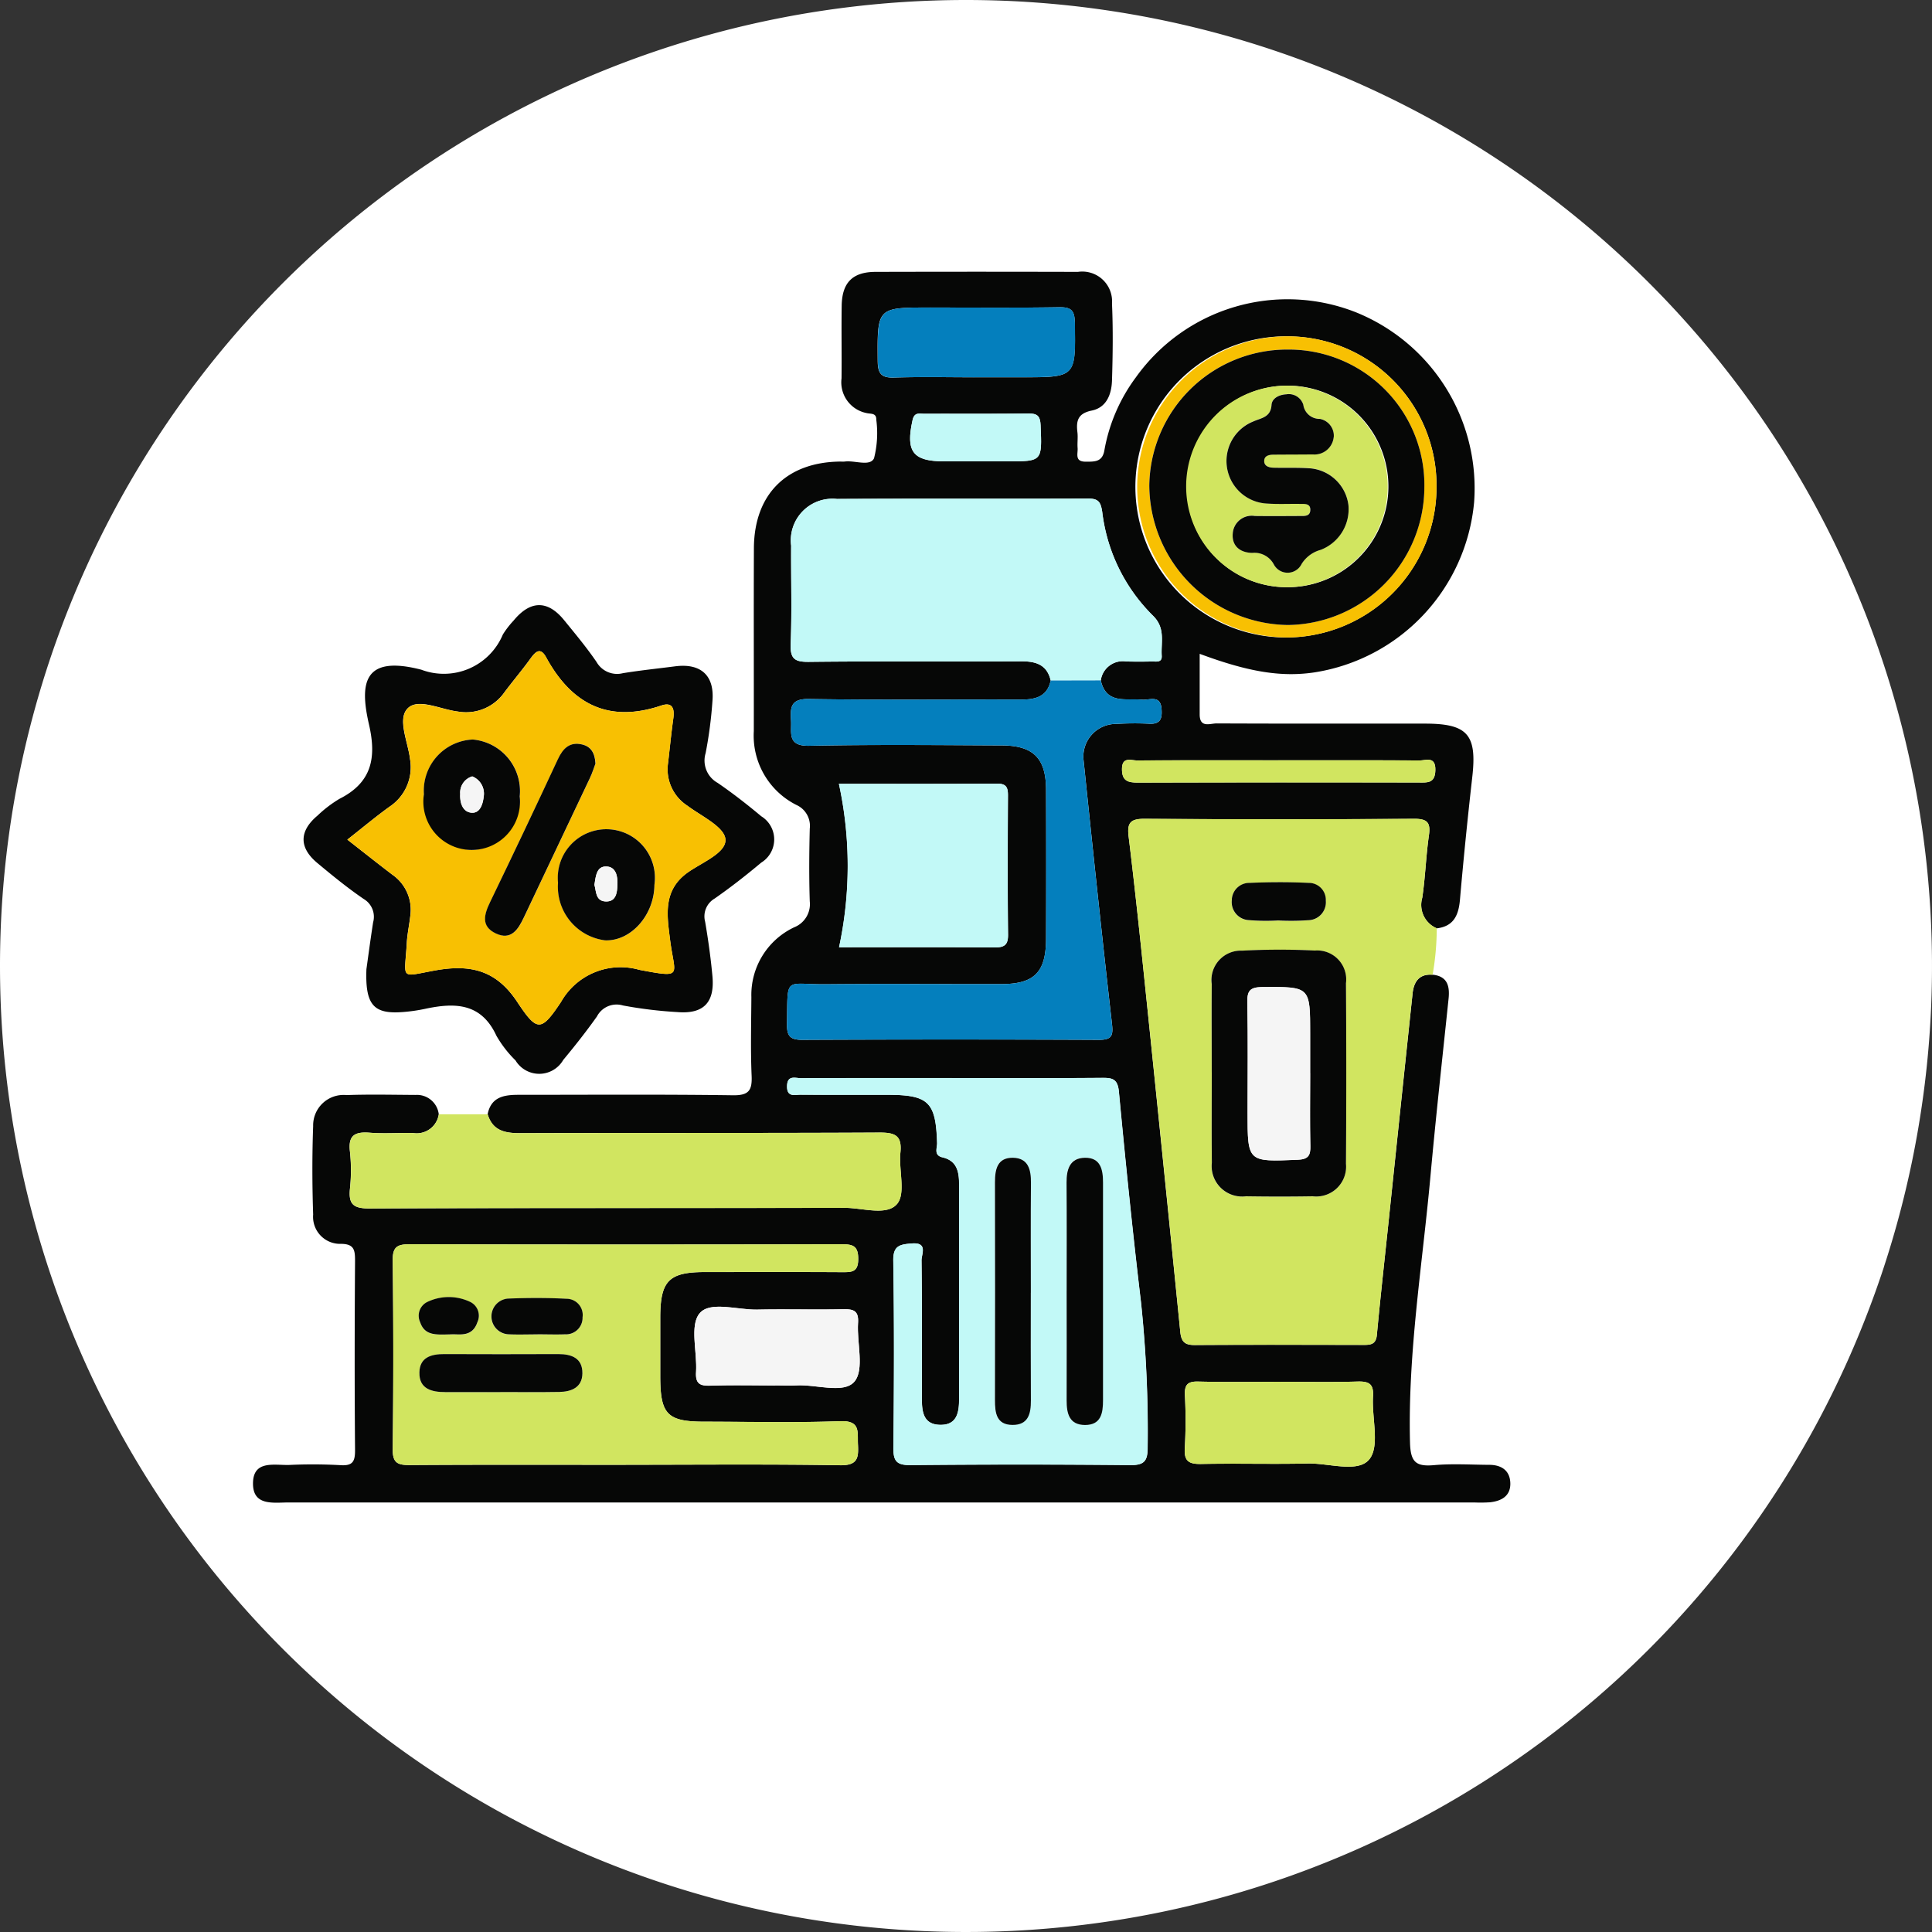 <svg xmlns="http://www.w3.org/2000/svg" xmlns:xlink="http://www.w3.org/1999/xlink" width="125" height="125" viewBox="0 0 125 125">
  <rect x="0" y="0" width="125" height="125" fill="#333333" stroke="none"/>
  <defs>
    <clipPath id="clip-path">
      <rect id="Rectangle_377766" data-name="Rectangle 377766" width="81.345" height="79.637" fill="none"/>
    </clipPath>
  </defs>
  <g id="Group_1072921" data-name="Group 1072921" transform="translate(-739 -11414)">
    <g id="Group_1072049" data-name="Group 1072049" transform="translate(353 9268)">
      <path id="Path_608385" data-name="Path 608385" d="M62.5,0A62.5,62.5,0,1,1,0,62.5,62.5,62.5,0,0,1,62.5,0Z" transform="translate(386 2146)" fill="#fff"/>
    </g>
    <g id="Group_1072459" data-name="Group 1072459" transform="translate(755.374 11431.581)">
      <g id="Group_1072458" data-name="Group 1072458" clip-path="url(#clip-path)">
        <path id="Path_609905" data-name="Path 609905" d="M76.318,45.482c.962.1,1.114.744,1.031,1.547-.4,3.832-.825,7.66-1.174,11.5-.521,5.73-1.467,11.425-1.322,17.214.032,1.277.382,1.575,1.559,1.47s2.372-.027,3.559-.02c.784,0,1.345.354,1.372,1.176.027.841-.572,1.167-1.318,1.248a9.532,9.532,0,0,1-1.017.011q-38.348,0-76.7,0c-.988,0-2.325.248-2.313-1.241.012-1.515,1.376-1.159,2.341-1.186a32.6,32.6,0,0,1,3.305.013c.838.062.963-.268.956-1.009-.034-4.07-.028-8.14,0-12.209,0-.679-.043-1.093-.9-1.1a1.749,1.749,0,0,1-1.81-1.894c-.063-1.905-.07-3.816,0-5.721a1.969,1.969,0,0,1,2.167-2.01c1.482-.054,2.967-.018,4.451-.01a1.421,1.421,0,0,1,1.509,1.252,1.444,1.444,0,0,1-1.665,1.212c-.932-.02-1.87.053-2.8-.02-.946-.074-1.411.152-1.283,1.218a11.257,11.257,0,0,1,0,2.413c-.095.973.2,1.273,1.229,1.269,10.26-.042,20.521-.016,30.781-.039,1.165,0,2.721.539,3.39-.254.572-.678.1-2.187.214-3.316.112-1.107-.334-1.3-1.351-1.3-7.759.042-15.518.011-23.276.038-.992,0-1.761-.176-2.078-1.224.225-1.127,1.068-1.257,2-1.256,4.621,0,9.243-.035,13.863.029,1.044.015,1.259-.316,1.217-1.271-.073-1.692-.025-3.391-.016-5.086a4.839,4.839,0,0,1,2.765-4.509,1.612,1.612,0,0,0,1.014-1.682c-.051-1.567-.039-3.137,0-4.705a1.479,1.479,0,0,0-.859-1.528,5.018,5.018,0,0,1-2.762-4.78c.006-3.943-.011-7.886.006-11.828.015-3.5,2.12-5.59,5.619-5.612a1.97,1.97,0,0,0,.254,0c.655-.091,1.636.34,1.9-.213a6.621,6.621,0,0,0,.146-2.489c.012-.46-.362-.368-.625-.435A2.027,2.027,0,0,1,38.073,6.9c.018-1.568-.014-3.137.01-4.706C38.107.7,38.792.014,40.265.01q6.55-.019,13.1,0a1.928,1.928,0,0,1,2.207,2.058c.073,1.65.051,3.307,0,4.959-.026.889-.345,1.758-1.312,1.956-.9.184-1.016.663-.925,1.407.04.334-.014.679.012,1.016.029.369-.213.888.533.884.583,0,1.07.018,1.2-.737a11.172,11.172,0,0,1,2.043-4.728,12.051,12.051,0,0,1,14.233-4.2A12.28,12.28,0,0,1,79,14.921a12.275,12.275,0,0,1-10.322,11c-2.129.32-4.253-.016-7.433-1.2,0,1.341,0,2.631,0,3.921,0,.9.678.58,1.1.582,4.494.02,8.988.011,13.483.013,2.75,0,3.362.712,3.057,3.428-.3,2.651-.569,5.305-.8,7.963-.087,1-.4,1.722-1.5,1.855a1.64,1.64,0,0,1-.94-1.973c.2-1.337.239-2.7.431-4.036.12-.836-.1-1.081-.967-1.076q-8.706.055-17.412,0c-.9-.006-1.161.228-1.051,1.131.385,3.148.718,6.3,1.044,9.458q1.167,11.3,2.3,22.6c.065.656.3.861.938.857,3.643-.022,7.287-.013,10.93-.007.466,0,.795-.045.851-.647.237-2.526.52-5.048.784-7.572q.761-7.258,1.526-14.515c.08-.752.42-1.291,1.3-1.214M51.606,26.447c-.227,1.056-.989,1.237-1.921,1.234-4.576-.014-9.154.038-13.729-.036-1.176-.019-1.2.543-1.15,1.382.047.807-.265,1.674,1.177,1.644,4.151-.086,8.3-.042,12.457-.024,2.045.009,2.858.831,2.866,2.855q.019,4.83,0,9.661c-.006,2.161-.759,2.923-2.888,2.926-3.771.006-7.543-.024-11.314.011-2.755.026-2.507-.605-2.559,2.571-.012.76.183,1.029.987,1.025q9.6-.045,19.2,0c.851,0,.925-.288.837-1.058-.647-5.673-1.246-11.352-1.835-17.032a2.111,2.111,0,0,1,2.1-2.349,19.784,19.784,0,0,1,2.16-.013c.751.04.829-.386.784-.963-.073-.935-.8-.546-1.262-.593-1.047-.1-2.312.316-2.67-1.247a1.436,1.436,0,0,1,1.649-1.224q.826.019,1.652,0c.273-.007.671.1.642-.37-.056-.887.259-1.793-.574-2.6a11.329,11.329,0,0,1-3.276-6.708c-.092-.631-.238-.864-.9-.861-5.422.021-10.844-.008-16.266.024a2.692,2.692,0,0,0-2.96,3.019c-.016,2.118.054,4.238-.03,6.352-.038.972.251,1.179,1.186,1.168,4.574-.052,9.15-.01,13.724-.035.953-.005,1.672.213,1.912,1.24M24.116,77.189c4.621,0,9.242-.045,13.862.032,1.159.019,1.2-.5,1.157-1.351-.04-.792.188-1.55-1.15-1.5-2.921.109-5.849.037-8.774.033-2.411,0-2.863-.468-2.867-2.922q0-1.907,0-3.815c0-2.378.555-2.941,2.891-2.944,2.967,0,5.935-.01,8.9.007.615,0,1.016-.012,1.018-.846s-.323-.961-1.051-.959q-13.99.03-27.979,0c-.8,0-1.1.173-1.088,1.047q.072,6.1,0,12.208c-.01.879.3,1.034,1.09,1.029,4.663-.031,9.326-.016,13.99-.015M45.24,52.17c-3.263,0-6.526-.006-9.788.009-.36,0-.887-.229-.9.512s.487.554.87.556c1.865.012,3.729.005,5.594.006,2.7,0,3.161.456,3.244,3.12.01.325-.237.791.351.929.949.223,1.073.947,1.072,1.765q-.01,6.928,0,13.856c0,.865-.125,1.706-1.234,1.683s-1.176-.893-1.176-1.741c0-2.966.017-5.932-.021-8.9-.005-.4.436-1.184-.643-1.093-.759.064-1.2.133-1.184,1.117.064,4.024.051,8.05.007,12.075-.009.859.178,1.156,1.1,1.147q7.118-.072,14.237,0c.918.009,1.115-.291,1.113-1.151a80.2,80.2,0,0,0-.43-9.38c-.541-4.537-1-9.084-1.431-13.633-.079-.846-.445-.894-1.114-.889-3.22.026-6.441.012-9.661.012m-7.332-8.462c3.263,0,6.649-.013,10.035.012.627,0,.908-.124.9-.829-.033-3.006-.022-6.013-.006-9.019,0-.517-.118-.754-.7-.751-3.461.022-6.923.011-10.237.011a25.038,25.038,0,0,1,.009,10.576M66.481,71.821c-1.78,0-3.56.028-5.339-.015-.678-.016-.881.208-.854.868a31.085,31.085,0,0,1-.006,3.43c-.062.884.294,1.048,1.085,1.033,2.287-.046,4.577.023,6.864-.03,1.378-.032,3.265.634,3.993-.276.689-.862.147-2.674.236-4.062.054-.834-.28-.985-1.022-.963-1.651.049-3.3.015-4.957.016M46.684,6.829h3.047c3.515,0,3.491,0,3.435-3.524-.012-.766-.2-1.02-1-1.007-2.792.046-5.585.018-8.378.018-3.428,0-3.4,0-3.376,3.441.006.823.216,1.118,1.065,1.09,1.733-.057,3.469-.017,5.2-.017M76.569,13.9A9.651,9.651,0,0,0,66.934,4.18,9.742,9.742,0,1,0,76.569,13.9M33.775,72.055c.465,0,.93.02,1.394,0,1.292-.068,3.064.564,3.743-.25.651-.781.147-2.492.23-3.79.049-.766-.26-.9-.942-.887-1.857.042-3.717-.016-5.575.024-1.29.028-3.063-.571-3.737.245-.65.786-.145,2.495-.227,3.793-.048.759.252.906.934.883,1.392-.048,2.787-.014,4.181-.014M66.33,31.61c-3.045,0-6.09-.008-9.135.01-.388,0-.974-.269-.977.562,0,.778.4.872,1.043.871q9.071-.025,18.143-.006c.571,0,1.068.067,1.089-.792.023-.932-.606-.631-1.027-.634-3.045-.02-6.09-.011-9.135-.011M46.761,12.269h2.03c2.283,0,2.255,0,2.16-2.332-.025-.63-.231-.77-.812-.763-2.241.028-4.482.007-6.723.016-.3,0-.631-.123-.749.412-.45,2.039.011,2.667,2.064,2.667Z" transform="translate(0 0)" fill="#060706"/>
        <path id="Path_609906" data-name="Path 609906" d="M242.109,149.1c-.883-.077-1.222.462-1.3,1.214q-.775,7.256-1.526,14.514c-.265,2.524-.547,5.046-.784,7.573-.057.6-.385.648-.851.647-3.643-.006-7.287-.015-10.93.007-.64,0-.872-.2-.937-.857q-1.119-11.3-2.3-22.6c-.326-3.155-.659-6.31-1.044-9.458-.11-.9.147-1.137,1.051-1.131q8.706.059,17.412,0c.865-.006,1.087.239.967,1.075-.192,1.338-.23,2.7-.431,4.036a1.639,1.639,0,0,0,.94,1.973,17.886,17.886,0,0,1-.268,3.007m-14.295,6.319c0,1.948-.016,3.9.005,5.842a1.971,1.971,0,0,0,2.206,2.18c1.439.021,2.88.023,4.319,0a1.932,1.932,0,0,0,2.153-2.1q.045-5.842,0-11.685a1.878,1.878,0,0,0-2.015-2.115,45.726,45.726,0,0,0-4.7.008,1.9,1.9,0,0,0-1.97,2.158c-.019,1.905,0,3.81,0,5.716m4.327-9.83v.006a15.319,15.319,0,0,0,1.9-.017,1.162,1.162,0,0,0,1.154-1.26,1.1,1.1,0,0,0-1.116-1.156c-1.266-.065-2.539-.06-3.805,0a1.134,1.134,0,0,0-1.162,1.122,1.168,1.168,0,0,0,1.128,1.289,13.314,13.314,0,0,0,1.9.019" transform="translate(-165.791 -103.617)" fill="#d1e560"/>
        <path id="Path_609907" data-name="Path 609907" d="M16.915,108.284c.094-.665.249-1.84.43-3.01a1.336,1.336,0,0,0-.6-1.509c-1.047-.714-2.034-1.52-3.009-2.333-1.2-1-1.179-2.07.019-3.073a7.865,7.865,0,0,1,1.411-1.077c2.08-1.047,2.413-2.631,1.915-4.8-.615-2.672-.382-4.53,3.388-3.555a4.137,4.137,0,0,0,5.272-2.281,5.9,5.9,0,0,1,.7-.906c1.081-1.31,2.2-1.324,3.261-.021.721.886,1.457,1.766,2.1,2.708a1.528,1.528,0,0,0,1.7.725c1.127-.185,2.264-.3,3.4-.447,1.643-.206,2.53.588,2.4,2.226a27.633,27.633,0,0,1-.443,3.393,1.651,1.651,0,0,0,.776,1.923c.976.67,1.914,1.4,2.822,2.16a1.761,1.761,0,0,1,0,3c-.972.815-1.975,1.6-3.015,2.325a1.334,1.334,0,0,0-.615,1.5c.2,1.167.363,2.341.472,3.519.159,1.714-.582,2.467-2.27,2.326a27.669,27.669,0,0,1-3.523-.428,1.431,1.431,0,0,0-1.681.715c-.685.966-1.422,1.9-2.178,2.809a1.792,1.792,0,0,1-3.089.031,7.334,7.334,0,0,1-1.237-1.6c-.99-2.143-2.712-2.144-4.628-1.733a10.746,10.746,0,0,1-1.38.2c-1.9.156-2.493-.4-2.4-2.785M15.68,99.921c1.039.811,1.966,1.549,2.909,2.266a2.758,2.758,0,0,1,1.162,2.652c-.065.589-.194,1.173-.228,1.763-.141,2.418-.482,2.2,1.82,1.782s3.969-.016,5.326,2.036c1.289,1.949,1.541,1.939,2.832,0a4.425,4.425,0,0,1,5.07-2.076c2.908.545,2.277.4,1.983-1.96-.2-1.594-.476-3.209,1.182-4.365.912-.636,2.489-1.259,2.4-2.136-.077-.8-1.568-1.49-2.479-2.172a2.8,2.8,0,0,1-1.233-2.738c.114-.966.207-1.934.342-2.9.089-.629-.055-1.073-.771-.831-3.417,1.153-5.8-.085-7.457-3.119-.357-.654-.66-.4-1,.066-.545.755-1.15,1.466-1.708,2.213a3.027,3.027,0,0,1-3,1.23c-1.116-.131-2.578-.9-3.255-.2s.027,2.16.158,3.282A3.061,3.061,0,0,1,18.4,97.794c-.915.663-1.784,1.39-2.723,2.127" transform="translate(-9.579 -63.177)" fill="#060706"/>
        <path id="Path_609908" data-name="Path 609908" d="M33.473,214.1c.317,1.049,1.086,1.228,2.078,1.224,7.759-.026,15.518,0,23.276-.038,1.016-.006,1.463.19,1.351,1.3-.115,1.129.358,2.638-.214,3.316-.669.793-2.224.251-3.39.254-10.26.023-20.521,0-30.781.039-1.028,0-1.324-.3-1.229-1.269a11.257,11.257,0,0,0,0-2.413c-.128-1.066.338-1.293,1.283-1.218.927.073,1.865,0,2.8.02a1.444,1.444,0,0,0,1.665-1.212h3.167" transform="translate(-18.293 -159.589)" fill="#d1e560"/>
        <path id="Path_609909" data-name="Path 609909" d="M50.575,261.414c-4.663,0-9.327-.016-13.99.016-.787.005-1.1-.15-1.09-1.029q.073-6.1,0-12.208c-.01-.875.287-1.049,1.088-1.047q13.99.035,27.979,0c.728,0,1.053.119,1.05.959s-.4.85-1.018.846c-2.967-.017-5.935-.01-8.9-.007-2.335,0-2.886.566-2.89,2.944q0,1.907,0,3.815c0,2.455.456,2.919,2.867,2.922,2.925,0,5.853.076,8.774-.033,1.338-.05,1.11.709,1.15,1.5.043.855,0,1.371-1.157,1.351-4.619-.077-9.241-.032-13.862-.032m-8.118-4.7c1.272,0,2.544.016,3.815-.006.789-.014,1.482-.294,1.494-1.2.013-.985-.691-1.251-1.553-1.25-2.458,0-4.917.01-7.376,0-.856,0-1.6.211-1.617,1.188-.019,1.068.8,1.268,1.676,1.272,1.187.006,2.374,0,3.561,0m2.408-3.734c.591,0,1.183.017,1.774,0a1.069,1.069,0,0,0,1.136-1.1,1.049,1.049,0,0,0-1.04-1.2c-1.264-.067-2.535-.061-3.8-.011a1.158,1.158,0,0,0,.029,2.31c.632.031,1.267.006,1.9.006m-5.568,0c.493-.028,1.343.208,1.675-.784a.989.989,0,0,0-.454-1.31,3.211,3.211,0,0,0-2.79,0,.989.989,0,0,0-.458,1.309c.306.906,1.07.8,2.028.786" transform="translate(-26.459 -184.225)" fill="#d1e560"/>
        <path id="Path_609910" data-name="Path 609910" d="M146.4,204.848c3.221,0,6.441.014,9.661-.012.67-.006,1.035.042,1.114.889.427,4.549.89,9.1,1.431,13.633a80.253,80.253,0,0,1,.43,9.38c0,.86-.2,1.16-1.113,1.151q-7.118-.068-14.237,0c-.922.009-1.109-.287-1.1-1.147.044-4.025.057-8.051-.007-12.075-.016-.984.425-1.053,1.184-1.117,1.079-.09.638.692.643,1.093.038,2.965.021,5.932.021,8.9,0,.848.064,1.717,1.176,1.741s1.234-.818,1.234-1.683q0-6.928,0-13.856c0-.818-.123-1.542-1.072-1.766-.588-.138-.341-.6-.351-.929-.083-2.664-.547-3.119-3.244-3.12-1.865,0-3.729.006-5.594-.006-.383,0-.884.17-.87-.557s.542-.511.9-.512c3.263-.015,6.526-.009,9.788-.009m5.079,13.885c0-2.369-.014-4.739.007-7.109.007-.855-.174-1.6-1.161-1.62-1.008-.019-1.171.731-1.168,1.585q.023,7.045,0,14.09c0,.83.091,1.6,1.134,1.61,1.018.007,1.2-.722,1.19-1.576-.016-2.327-.005-4.654-.005-6.982m2.318-.139c0,2.369.007,4.739,0,7.108,0,.847.172,1.583,1.19,1.588,1.047.005,1.165-.776,1.165-1.6q0-7.045,0-14.09c0-.831-.154-1.615-1.171-1.6-.977.016-1.193.748-1.187,1.607.017,2.327.006,4.654.006,6.982" transform="translate(-101.162 -152.679)" fill="#c2f9f7"/>
        <path id="Path_609911" data-name="Path 609911" d="M153.444,69.423c-.24-1.028-.959-1.245-1.912-1.24-4.575.024-9.15-.018-13.724.034-.935.011-1.224-.2-1.186-1.168.084-2.115.014-4.235.03-6.353a2.693,2.693,0,0,1,2.96-3.019c5.422-.033,10.844,0,16.266-.024.657,0,.8.23.9.861a11.328,11.328,0,0,0,3.276,6.708c.834.8.518,1.71.574,2.6.03.466-.369.364-.642.37q-.826.02-1.652,0a1.437,1.437,0,0,0-1.649,1.224l-3.237.007" transform="translate(-101.838 -42.976)" fill="#c2f9f7"/>
        <path id="Path_609912" data-name="Path 609912" d="M152.759,103.862l3.237-.007c.358,1.563,1.624,1.143,2.67,1.247.467.046,1.188-.342,1.262.593.045.576-.032,1-.784.963a19.656,19.656,0,0,0-2.16.013,2.111,2.111,0,0,0-2.1,2.349c.589,5.68,1.188,11.359,1.835,17.032.088.769.014,1.061-.837,1.058q-9.6-.039-19.2,0c-.8,0-1-.266-.987-1.025.052-3.176-.2-2.545,2.559-2.571,3.771-.035,7.543,0,11.314-.01,2.129,0,2.882-.765,2.888-2.927q.013-4.83,0-9.661c-.008-2.024-.822-2.846-2.866-2.855-4.153-.018-8.306-.062-12.457.024-1.441.03-1.13-.838-1.177-1.644-.048-.839-.026-1.4,1.15-1.382,4.575.074,9.152.022,13.729.036.932,0,1.694-.178,1.921-1.234" transform="translate(-101.153 -77.415)" fill="#047fbd"/>
        <path id="Path_609913" data-name="Path 609913" d="M148.878,140.681a25.042,25.042,0,0,0-.009-10.576c3.314,0,6.776.011,10.237-.011.582,0,.7.234.7.751-.016,3.006-.027,6.013.006,9.019.008.7-.273.834-.9.829-3.386-.025-6.772-.012-10.034-.012" transform="translate(-110.969 -96.974)" fill="#c2f9f7"/>
        <path id="Path_609914" data-name="Path 609914" d="M242.968,282.058c1.653,0,3.306.034,4.957-.016.742-.022,1.075.13,1.022.964-.089,1.388.453,3.2-.236,4.062-.728.91-2.615.244-3.993.276-2.287.053-4.577-.015-6.864.031-.792.016-1.147-.149-1.085-1.033a31.142,31.142,0,0,0,.006-3.43c-.027-.66.175-.885.853-.869,1.779.043,3.559.014,5.339.014" transform="translate(-176.486 -210.237)" fill="#d1e560"/>
        <path id="Path_609915" data-name="Path 609915" d="M165.006,13.555c-1.735,0-3.471-.04-5.2.017-.849.028-1.059-.267-1.065-1.09-.025-3.441-.053-3.441,3.376-3.441,2.793,0,5.586.029,8.378-.018.793-.013.984.24,1,1.006.056,3.525.08,3.524-3.435,3.524h-3.047" transform="translate(-118.321 -6.727)" fill="#047fbd"/>
        <path id="Path_609916" data-name="Path 609916" d="M244.074,26.134a9.722,9.722,0,0,1-9.612,9.767,9.741,9.741,0,0,1-.023-19.483,9.651,9.651,0,0,1,9.635,9.715m-.787.014a8.771,8.771,0,0,0-8.831-8.875,8.918,8.918,0,0,0-8.967,8.807,9.09,9.09,0,0,0,8.962,9.015,8.937,8.937,0,0,0,8.835-8.948" transform="translate(-167.506 -12.239)" fill="#f8c002"/>
        <path id="Path_609917" data-name="Path 609917" d="M117.368,268.12c-1.394,0-2.789-.033-4.181.014-.682.023-.982-.123-.934-.883.082-1.3-.423-3.007.227-3.793.674-.816,2.447-.217,3.737-.245,1.857-.04,3.717.017,5.575-.024.682-.015.991.121.942.887-.082,1.3.421,3.009-.23,3.79-.678.813-2.451.182-3.743.25-.463.024-.929,0-1.394,0" transform="translate(-83.593 -196.065)" fill="#f5f5f5"/>
        <path id="Path_609918" data-name="Path 609918" d="M230.933,124.064c3.045,0,6.09-.009,9.135.011.421,0,1.05-.3,1.027.634-.021.859-.518.792-1.089.792q-9.072-.009-18.143.006c-.645,0-1.045-.093-1.043-.87,0-.83.589-.559.977-.562,3.045-.019,6.09-.01,9.135-.01" transform="translate(-164.603 -92.454)" fill="#d1e560"/>
        <path id="Path_609919" data-name="Path 609919" d="M171.227,39.128H169.2c-2.053,0-2.515-.628-2.064-2.667.118-.535.446-.41.749-.412,2.241-.009,4.482.011,6.723-.016.581-.007.787.133.812.763.094,2.334.123,2.332-2.16,2.332Z" transform="translate(-124.466 -26.859)" fill="#c2f9f7"/>
        <path id="Path_609920" data-name="Path 609920" d="M243.609,180.228c0-1.905-.014-3.811,0-5.716a1.9,1.9,0,0,1,1.97-2.158,45.8,45.8,0,0,1,4.7-.008,1.878,1.878,0,0,1,2.016,2.115q.039,5.842,0,11.685a1.932,1.932,0,0,1-2.153,2.1c-1.439.024-2.879.022-4.319,0a1.971,1.971,0,0,1-2.206-2.179c-.021-1.947-.005-3.9-.006-5.843m6.369.058v-2.538c0-3.091,0-3.057-3.1-3.037-.813.005-.98.257-.965,1.012.047,2.368.017,4.737.017,7.106,0,3.214,0,3.188,3.236,3.054.7-.029.838-.28.825-.9-.035-1.564-.011-3.13-.011-4.7" transform="translate(-181.585 -128.427)" fill="#060706"/>
        <path id="Path_609921" data-name="Path 609921" d="M251.746,157.617a13.317,13.317,0,0,1-1.9-.019,1.168,1.168,0,0,1-1.128-1.289,1.134,1.134,0,0,1,1.162-1.122c1.267-.056,2.54-.061,3.805,0a1.1,1.1,0,0,1,1.116,1.156,1.162,1.162,0,0,1-1.154,1.26,15.322,15.322,0,0,1-1.9.017v-.006" transform="translate(-185.395 -115.646)" fill="#060706"/>
        <path id="Path_609922" data-name="Path 609922" d="M23.964,108.645c.939-.737,1.808-1.464,2.723-2.127a3.061,3.061,0,0,0,1.336-3.077c-.131-1.122-.822-2.6-.158-3.282s2.139.072,3.255.2a3.027,3.027,0,0,0,3-1.23c.558-.746,1.163-1.457,1.708-2.213.337-.467.64-.72,1-.066,1.655,3.034,4.04,4.272,7.457,3.119.716-.242.859.2.771.832-.135.963-.228,1.931-.342,2.9a2.8,2.8,0,0,0,1.233,2.738c.91.682,2.4,1.373,2.479,2.172.085.877-1.492,1.5-2.4,2.136-1.658,1.156-1.381,2.771-1.182,4.365.294,2.364.925,2.5-1.983,1.96a4.425,4.425,0,0,0-5.07,2.076c-1.291,1.934-1.543,1.944-2.832,0-1.357-2.052-3.011-2.455-5.326-2.036s-1.961.636-1.82-1.782c.034-.59.163-1.174.228-1.763a2.758,2.758,0,0,0-1.162-2.652c-.943-.717-1.871-1.455-2.909-2.266m19.866,2.916a3.143,3.143,0,1,0-6.237-.132,3.493,3.493,0,0,0,3.052,3.727c1.677.057,3.171-1.629,3.185-3.6m-14.914-5.845a3.3,3.3,0,0,0,3.1,3.605,3.275,3.275,0,0,0,3.1-3.476,3.352,3.352,0,0,0-3.033-3.678,3.311,3.311,0,0,0-3.165,3.549m11.1-1.988c-.033-.7-.3-1.109-.86-1.241-.8-.19-1.242.251-1.565.94q-2.17,4.633-4.386,9.244c-.391.809-.613,1.577.359,2.04.992.473,1.448-.253,1.815-1.028q2.136-4.51,4.274-9.018c.159-.337.27-.7.362-.938" transform="translate(-17.863 -71.901)" fill="#f8c002"/>
        <path id="Path_609923" data-name="Path 609923" d="M47.506,277.524c-1.187,0-2.374.005-3.561,0-.876,0-1.7-.2-1.676-1.272.018-.978.761-1.193,1.617-1.188,2.459.013,4.917.007,7.376,0,.862,0,1.566.265,1.553,1.25-.012.908-.705,1.187-1.494,1.2-1.271.022-2.543.006-3.815.007" transform="translate(-31.508 -205.036)" fill="#060706"/>
        <path id="Path_609924" data-name="Path 609924" d="M63.55,263.168c-.634,0-1.268.024-1.9-.006a1.158,1.158,0,0,1-.029-2.309c1.265-.05,2.536-.056,3.8.011a1.049,1.049,0,0,1,1.04,1.2,1.069,1.069,0,0,1-1.136,1.1c-.591.021-1.183,0-1.774,0" transform="translate(-45.144 -194.415)" fill="#060706"/>
        <path id="Path_609925" data-name="Path 609925" d="M44.262,262.988c-.958.017-1.722.12-2.028-.786a.989.989,0,0,1,.458-1.309,3.211,3.211,0,0,1,2.79,0,.989.989,0,0,1,.454,1.31c-.332.992-1.182.756-1.675.784" transform="translate(-31.424 -194.236)" fill="#060706"/>
        <path id="Path_609926" data-name="Path 609926" d="M190.856,233.9c0,2.327-.01,4.655.005,6.982.006.854-.172,1.583-1.19,1.576-1.044-.007-1.136-.78-1.135-1.611q.016-7.045,0-14.09c0-.854.16-1.6,1.168-1.585.987.019,1.169.765,1.161,1.62-.021,2.369-.007,4.739-.007,7.109" transform="translate(-140.537 -167.846)" fill="#060706"/>
        <path id="Path_609927" data-name="Path 609927" d="M206.742,233.762c0-2.327.011-4.654-.006-6.982-.006-.859.21-1.591,1.187-1.607,1.017-.017,1.172.767,1.172,1.6q-.006,7.045,0,14.09c0,.821-.119,1.6-1.165,1.6-1.018-.005-1.193-.741-1.189-1.588.01-2.369,0-4.739,0-7.108" transform="translate(-154.104 -167.847)" fill="#060706"/>
        <path id="Path_609928" data-name="Path 609928" d="M245.554,28.648a8.937,8.937,0,0,1-8.835,8.948,9.09,9.09,0,0,1-8.962-9.015,8.918,8.918,0,0,1,8.967-8.807,8.771,8.771,0,0,1,8.831,8.875m-8.916,6.5a6.52,6.52,0,1,0-6.451-6.6,6.469,6.469,0,0,0,6.451,6.6" transform="translate(-169.772 -14.739)" fill="#060706"/>
        <path id="Path_609929" data-name="Path 609929" d="M256.732,187.362c0,1.565-.023,3.131.011,4.7.014.623-.123.874-.825.9-3.237.134-3.236.16-3.236-3.054,0-2.369.03-4.738-.017-7.106-.015-.755.151-1.007.965-1.012,3.1-.02,3.1-.054,3.1,3.037v2.538" transform="translate(-188.34 -135.504)" fill="#f5f5f5"/>
        <path id="Path_609930" data-name="Path 609930" d="M83.734,145.264c-.014,1.966-1.509,3.653-3.185,3.6a3.493,3.493,0,0,1-3.052-3.727,3.143,3.143,0,1,1,6.237.132m-3.883,0c.123.4.061,1.056.738,1.079s.736-.591.753-1.1c.018-.521-.088-1.133-.7-1.162-.646-.031-.7.6-.789,1.18" transform="translate(-57.767 -105.604)" fill="#060706"/>
        <path id="Path_609931" data-name="Path 609931" d="M43.418,122.432a3.312,3.312,0,0,1,3.165-3.549,3.352,3.352,0,0,1,3.033,3.678,3.127,3.127,0,1,1-6.2-.129m3.129-1.163a1.09,1.09,0,0,0-.78,1.132c-.032.55.142,1.123.663,1.209.607.1.8-.526.854-1.017a1.2,1.2,0,0,0-.737-1.324" transform="translate(-32.364 -88.617)" fill="#060706"/>
        <path id="Path_609932" data-name="Path 609932" d="M66.091,121.253c-.092.241-.2.6-.362.938q-2.131,4.512-4.274,9.018c-.367.775-.823,1.5-1.815,1.028-.973-.464-.751-1.231-.359-2.04q2.226-4.606,4.386-9.244c.323-.689.762-1.131,1.565-.94.556.132.828.541.86,1.241" transform="translate(-43.94 -89.426)" fill="#060706"/>
        <path id="Path_609933" data-name="Path 609933" d="M243.755,42a6.52,6.52,0,0,1,.047-13.04A6.52,6.52,0,1,1,243.755,42m3.051-9.711a1.109,1.109,0,0,0-.9-1.187,1.062,1.062,0,0,1-1.071-.916.981.981,0,0,0-1.1-.674c-.46.021-.927.252-.955.686-.052.815-.68.844-1.182,1.072a2.755,2.755,0,0,0,.89,5.31c.716.048,1.438.01,2.158.023.289,0,.66-.032.643.4-.016.416-.381.379-.671.381-.974.007-1.947.014-2.92,0a1.231,1.231,0,0,0-1.424,1.13c-.073.818.484,1.244,1.265,1.257a1.417,1.417,0,0,1,1.4.76,1.008,1.008,0,0,0,1.791-.045,2.1,2.1,0,0,1,1.233-.912,2.817,2.817,0,0,0,1.794-2.906,2.728,2.728,0,0,0-2.576-2.374c-.759-.047-1.523-.015-2.284-.035-.313-.008-.631-.116-.584-.5.036-.287.338-.34.6-.343.846-.008,1.693-.006,2.539-.015a1.249,1.249,0,0,0,1.352-1.118" transform="translate(-176.889 -21.588)" fill="#d1e560"/>
        <path id="Path_609934" data-name="Path 609934" d="M86.746,152.332c.093-.578.143-1.211.789-1.18.614.03.719.641.7,1.162-.017.505-.073,1.12-.753,1.1s-.614-.677-.738-1.079" transform="translate(-64.662 -112.671)" fill="#f5f5f5"/>
        <path id="Path_609935" data-name="Path 609935" d="M53.412,128.257a1.2,1.2,0,0,1,.737,1.324c-.058.491-.247,1.117-.854,1.017-.52-.086-.695-.659-.663-1.209a1.09,1.09,0,0,1,.78-1.132" transform="translate(-39.229 -95.605)" fill="#f5f5f5"/>
        <path id="Path_609936" data-name="Path 609936" d="M254.318,33.9a1.249,1.249,0,0,1-1.352,1.118c-.846.009-1.693.007-2.539.015-.261,0-.563.056-.6.343-.048.379.27.488.583.5.761.02,1.525-.013,2.284.035a2.728,2.728,0,0,1,2.576,2.374,2.817,2.817,0,0,1-1.794,2.906,2.1,2.1,0,0,0-1.233.912,1.008,1.008,0,0,1-1.791.045,1.417,1.417,0,0,0-1.4-.76c-.78-.013-1.337-.439-1.265-1.257A1.231,1.231,0,0,1,249.214,39c.973.012,1.947.005,2.92,0,.29,0,.655.035.671-.381.017-.433-.354-.4-.643-.4-.719-.012-1.441.026-2.158-.023a2.755,2.755,0,0,1-.89-5.31c.5-.229,1.13-.257,1.182-1.072.028-.434.495-.664.955-.686a.981.981,0,0,1,1.1.674,1.062,1.062,0,0,0,1.071.916,1.109,1.109,0,0,1,.9,1.187" transform="translate(-184.402 -23.197)" fill="#060706"/>
      </g>
    </g>
  </g>
</svg>
